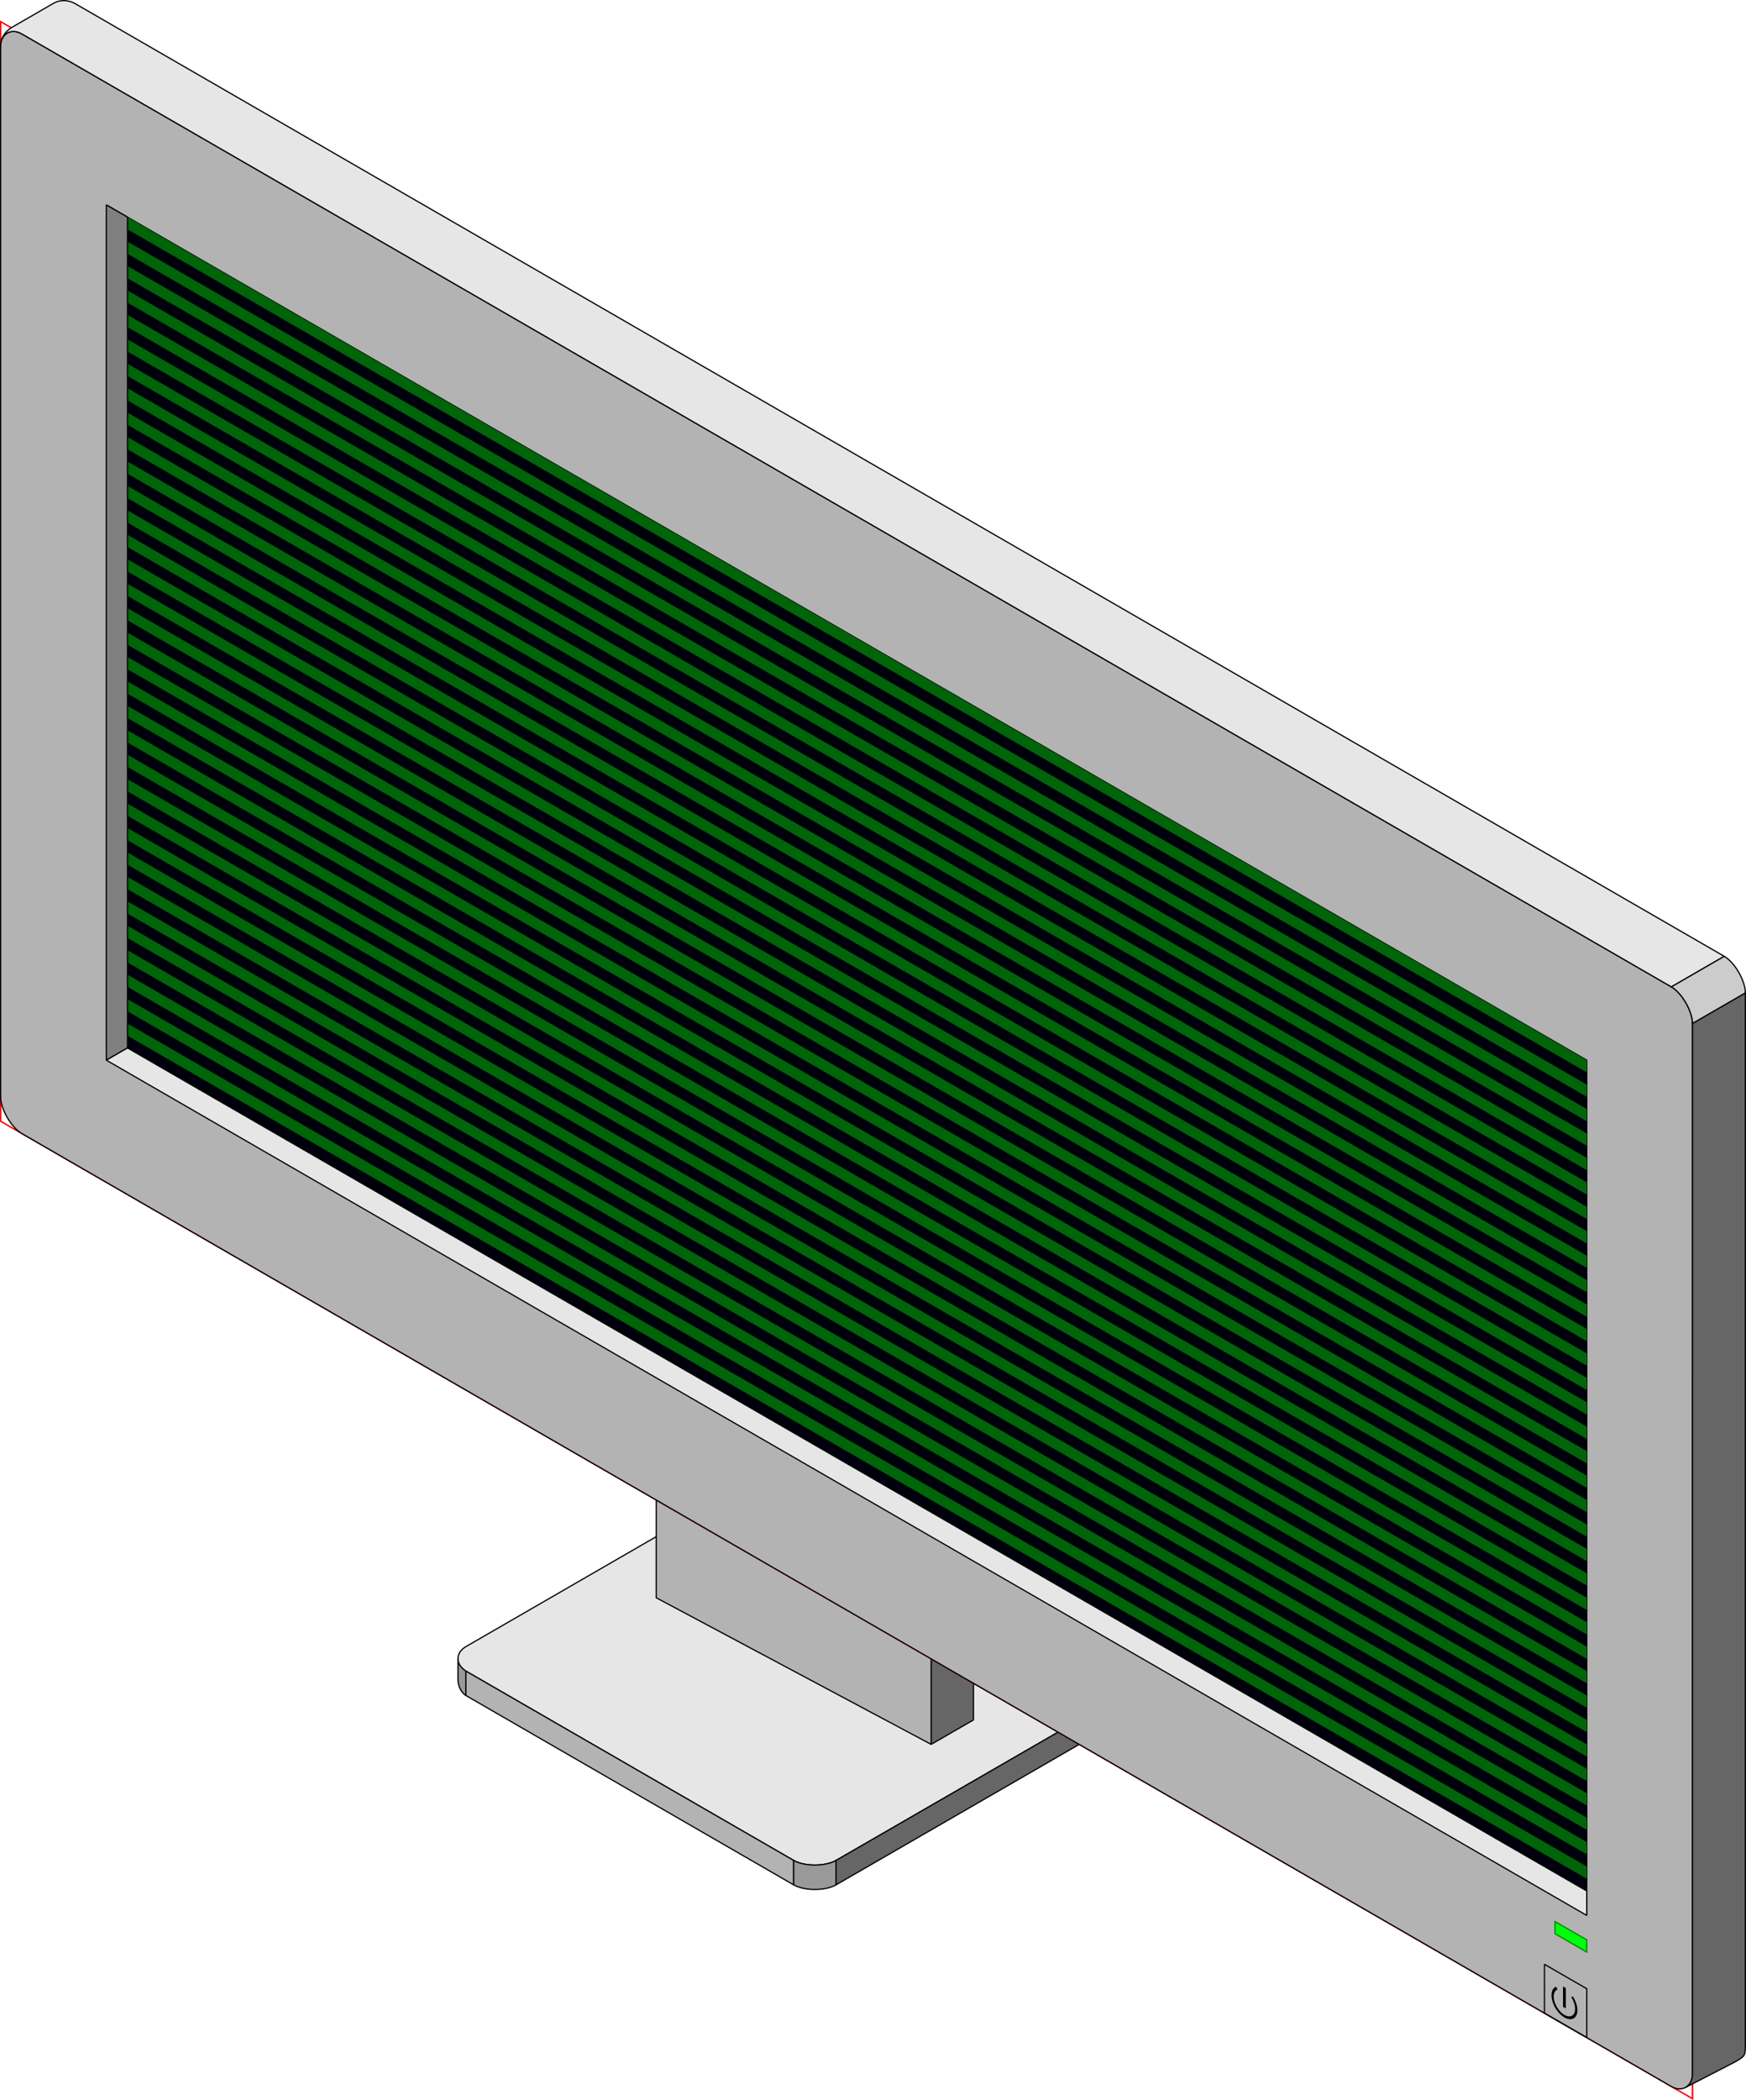 <?xml version="1.0" encoding="UTF-8" standalone="no"?>
<!-- Created with Inkscape (http://www.inkscape.org/) -->

<svg
   xmlns:dc="http://purl.org/dc/elements/1.1/"
   xmlns:cc="http://creativecommons.org/ns#"
   xmlns:rdf="http://www.w3.org/1999/02/22-rdf-syntax-ns#"
   xmlns:svg="http://www.w3.org/2000/svg"
   xmlns="http://www.w3.org/2000/svg"
   xmlns:sodipodi="http://sodipodi.sourceforge.net/DTD/sodipodi-0.dtd"
   xmlns:inkscape="http://www.inkscape.org/namespaces/inkscape"
   width="269.646mm"
   height="324.077mm"
   viewBox="0 0 269.646 324.077"
   version="1.1"
   id="svg8"
   inkscape:version="0.92.1 r15371"
   sodipodi:docname="isometric_comp_screen.svg">
  <defs
     id="defs2">
    <filter
       style="color-interpolation-filters:sRGB"
       id="filter967"
       inkscape:label="filter0"
       x="-0.1" />
  </defs>
  <sodipodi:namedview
     id="base"
     pagecolor="#ffffff"
     bordercolor="#666666"
     borderopacity="1.0"
     inkscape:pageopacity="0.0"
     inkscape:pageshadow="2"
     inkscape:zoom="0.17677669"
     inkscape:cx="-61.773261"
     inkscape:cy="1031.6829"
     inkscape:document-units="mm"
     inkscape:current-layer="layer2"
     showgrid="false"
     showguides="false"
     inkscape:guide-bbox="true"
     inkscape:window-width="1600"
     inkscape:window-height="837"
     inkscape:window-x="-8"
     inkscape:window-y="-8"
     inkscape:window-maximized="1"
     inkscape:lockguides="true"
     fit-margin-top="0"
     fit-margin-left="0"
     fit-margin-right="0"
     fit-margin-bottom="0">
    <inkscape:grid
       type="axonomgrid"
       id="grid3741"
       units="mm"
       empspacing="10"
       spacingy="1"
       gridanglez="30"
       color="#0000ff"
       opacity="0.137"
       empcolor="#ff0000"
       empopacity="0.255"
       originx="0.094"
       originy="26.963" />
  </sodipodi:namedview>
  <g
     inkscape:groupmode="layer"
     id="layer2"
     inkscape:label="Palette"
     style="display:none"
     transform="translate(0.094,0.114)">
    <path
       style="fill:#b3b3b3;fill-rule:evenodd;stroke:none;stroke-width:0.282;stroke-linecap:butt;stroke-linejoin:miter;stroke-miterlimit:4;stroke-dasharray:none;stroke-opacity:1"
       d="m -411.362,284.5 v -50 l 21.651,12.5 v 50 z"
       id="path3344"
       inkscape:connector-curvature="0"
       sodipodi:nodetypes="ccccc" />
    <path
       style="fill:#666666;fill-rule:evenodd;stroke:none;stroke-width:0.282;stroke-linecap:butt;stroke-linejoin:miter;stroke-miterlimit:4;stroke-dasharray:none;stroke-opacity:1"
       d="m -346.41,247 v 50 l 21.651,-12.5 v -50 z"
       id="path3346"
       inkscape:connector-curvature="0"
       sodipodi:nodetypes="ccccc" />
    <path
       style="fill:#e6e6e6;fill-rule:evenodd;stroke:none;stroke-width:0.282;stroke-linecap:butt;stroke-linejoin:miter;stroke-miterlimit:4;stroke-dasharray:none;stroke-opacity:1"
       d="M -324.76,234.5 -346.41,222 c -12.99,7.5 -30.311,17.5 -43.301,25 v 0 h 43.301 z"
       id="path3348"
       inkscape:connector-curvature="0"
       sodipodi:nodetypes="cccccc" />
    <path
       style="fill:#999999;fill-rule:evenodd;stroke:none;stroke-width:0.282;stroke-linecap:butt;stroke-linejoin:miter;stroke-miterlimit:4;stroke-dasharray:none;stroke-opacity:1"
       d="m -389.711,297 h 43.301 v -50 h -43.301 z"
       id="path3350"
       inkscape:connector-curvature="0" />
    <path
       style="fill:#808080;fill-rule:evenodd;stroke:none;stroke-width:0.282;stroke-linecap:butt;stroke-linejoin:miter;stroke-miterlimit:4;stroke-dasharray:none;stroke-opacity:1"
       d="m -389.711,247 21.651,-37.5 21.651,-12.5 V 222 Z"
       id="path3352"
       inkscape:connector-curvature="0"
       sodipodi:nodetypes="ccccc" />
    <path
       style="fill:#cccccc;fill-rule:evenodd;stroke:none;stroke-width:0.282;stroke-linecap:butt;stroke-linejoin:miter;stroke-miterlimit:4;stroke-dasharray:none;stroke-opacity:1"
       d="M -368.061,209.5 -389.711,197 -411.362,234.5 -389.711,247 Z"
       id="path3354"
       inkscape:connector-curvature="0" />
    <path
       style="fill:#e6e6e6;fill-rule:evenodd;stroke:none;stroke-width:0.282;stroke-linecap:butt;stroke-linejoin:miter;stroke-miterlimit:4;stroke-dasharray:none;stroke-opacity:1"
       d="m -389.711,197 21.651,-12.5 21.651,12.5 L -368.061,209.5 Z"
       id="path3356"
       inkscape:connector-curvature="0" />
    <path
       style="fill:#916f6f;fill-rule:evenodd;stroke:none;stroke-width:0.282;stroke-linecap:butt;stroke-linejoin:miter;stroke-miterlimit:4;stroke-dasharray:none;stroke-opacity:1"
       d="M -411.362,159.5 V 109.5 l 21.651,12.5 v 50 z"
       id="path3344-7"
       inkscape:connector-curvature="0"
       sodipodi:nodetypes="ccccc" />
    <path
       style="fill:#483737;fill-rule:evenodd;stroke:none;stroke-width:0.282;stroke-linecap:butt;stroke-linejoin:miter;stroke-miterlimit:4;stroke-dasharray:none;stroke-opacity:1"
       d="m -346.41,122 v 50 l 21.651,-12.5 V 109.5 Z"
       id="path3346-2"
       inkscape:connector-curvature="0"
       sodipodi:nodetypes="ccccc" />
    <path
       style="fill:#c8b7b7;fill-rule:evenodd;stroke:none;stroke-width:0.282;stroke-linecap:butt;stroke-linejoin:miter;stroke-miterlimit:4;stroke-dasharray:none;stroke-opacity:1"
       d="M -324.76,109.5 -346.41,97 c -12.99,7.5 -30.311,17.5 -43.301,25 v 0 h 43.301 z"
       id="path3348-3"
       inkscape:connector-curvature="0"
       sodipodi:nodetypes="cccccc" />
    <path
       style="fill:#6c5353;fill-rule:evenodd;stroke:none;stroke-width:0.282;stroke-linecap:butt;stroke-linejoin:miter;stroke-miterlimit:4;stroke-dasharray:none;stroke-opacity:1"
       d="m -389.711,172 h 43.301 V 122 h -43.301 z"
       id="path3350-1"
       inkscape:connector-curvature="0" />
    <path
       style="fill:#483737;fill-opacity:1;fill-rule:evenodd;stroke:none;stroke-width:0.282;stroke-linecap:butt;stroke-linejoin:miter;stroke-miterlimit:4;stroke-dasharray:none;stroke-opacity:1"
       d="m -389.711,122 21.651,-37.5 21.651,-12.5 V 97 Z"
       id="path3352-0"
       inkscape:connector-curvature="0"
       sodipodi:nodetypes="ccccc" />
    <path
       style="fill:#ac9393;fill-rule:evenodd;stroke:none;stroke-width:0.282;stroke-linecap:butt;stroke-linejoin:miter;stroke-miterlimit:4;stroke-dasharray:none;stroke-opacity:1"
       d="M -368.061,84.5 -389.711,72 -411.362,109.5 -389.711,122 Z"
       id="path3354-4"
       inkscape:connector-curvature="0" />
    <path
       style="fill:#c8b7b7;fill-rule:evenodd;stroke:none;stroke-width:0.282;stroke-linecap:butt;stroke-linejoin:miter;stroke-miterlimit:4;stroke-dasharray:none;stroke-opacity:1"
       d="M -389.711,72 -368.061,59.5 -346.41,72 -368.061,84.5 Z"
       id="path3356-2"
       inkscape:connector-curvature="0" />
    <path
       style="display:inline;fill:#d35f5f;fill-rule:evenodd;stroke:none;stroke-width:0.282;stroke-linecap:butt;stroke-linejoin:miter;stroke-miterlimit:4;stroke-dasharray:none;stroke-opacity:1"
       d="m -281.458,284.5 v -50 l 21.651,12.5 v 50 z"
       id="path3344-0"
       inkscape:connector-curvature="0"
       sodipodi:nodetypes="ccccc" />
    <path
       style="display:inline;fill:#a02c2c;fill-rule:evenodd;stroke:none;stroke-width:0.282;stroke-linecap:butt;stroke-linejoin:miter;stroke-miterlimit:4;stroke-dasharray:none;stroke-opacity:1"
       d="m -216.506,247 v 50 l 21.651,-12.5 v -50 z"
       id="path3346-0"
       inkscape:connector-curvature="0"
       sodipodi:nodetypes="ccccc" />
    <path
       style="display:inline;fill:#e9afaf;fill-opacity:1;fill-rule:evenodd;stroke:none;stroke-width:0.282;stroke-linecap:butt;stroke-linejoin:miter;stroke-miterlimit:4;stroke-dasharray:none;stroke-opacity:1"
       d="M -194.856,234.5 -216.506,222 c -12.99,7.5 -30.311,17.5 -43.301,25 v 0 h 43.301 z"
       id="path3348-5"
       inkscape:connector-curvature="0"
       sodipodi:nodetypes="cccccc" />
    <path
       style="display:inline;fill:#c83737;fill-rule:evenodd;stroke:none;stroke-width:0.282;stroke-linecap:butt;stroke-linejoin:miter;stroke-miterlimit:4;stroke-dasharray:none;stroke-opacity:1"
       d="m -259.808,297 h 43.301 v -50 h -43.301 z"
       id="path3350-7"
       inkscape:connector-curvature="0" />
    <path
       style="display:inline;fill:#a02c2c;fill-opacity:1;fill-rule:evenodd;stroke:none;stroke-width:0.282;stroke-linecap:butt;stroke-linejoin:miter;stroke-miterlimit:4;stroke-dasharray:none;stroke-opacity:1"
       d="m -259.808,247 21.651,-37.5 21.651,-12.5 V 222 Z"
       id="path3352-3"
       inkscape:connector-curvature="0"
       sodipodi:nodetypes="ccccc" />
    <path
       style="display:inline;fill:#de8787;fill-rule:evenodd;stroke:none;stroke-width:0.282;stroke-linecap:butt;stroke-linejoin:miter;stroke-miterlimit:4;stroke-dasharray:none;stroke-opacity:1"
       d="M -238.157,209.5 -259.808,197 -281.458,234.5 -259.808,247 Z"
       id="path3354-9"
       inkscape:connector-curvature="0" />
    <path
       style="display:inline;fill:#e9afaf;fill-rule:evenodd;stroke:none;stroke-width:0.282;stroke-linecap:butt;stroke-linejoin:miter;stroke-miterlimit:4;stroke-dasharray:none;stroke-opacity:1"
       d="m -259.808,197 21.651,-12.5 21.651,12.5 -21.651,12.5 z"
       id="path3356-4"
       inkscape:connector-curvature="0" />
    <path
       style="fill:#44aa00;fill-rule:evenodd;stroke:none;stroke-width:0.282;stroke-linecap:butt;stroke-linejoin:miter;stroke-miterlimit:4;stroke-dasharray:none;stroke-opacity:1"
       d="m -281.458,159.5 v -50 l 21.651,12.5 v 50 z"
       id="path3344-8"
       inkscape:connector-curvature="0"
       sodipodi:nodetypes="ccccc" />
    <path
       style="fill:#225500;fill-rule:evenodd;stroke:none;stroke-width:0.282;stroke-linecap:butt;stroke-linejoin:miter;stroke-miterlimit:4;stroke-dasharray:none;stroke-opacity:1"
       d="m -216.506,122 v 50 l 21.651,-12.5 v -50 z"
       id="path3346-9"
       inkscape:connector-curvature="0"
       sodipodi:nodetypes="ccccc" />
    <path
       style="fill:#66ff00;fill-opacity:1;fill-rule:evenodd;stroke:none;stroke-width:0.282;stroke-linecap:butt;stroke-linejoin:miter;stroke-miterlimit:4;stroke-dasharray:none;stroke-opacity:1"
       d="M -194.856,109.5 -216.506,97 c -12.99,7.5 -30.311,17.5 -43.301,25 v 0 h 43.301 z"
       id="path3348-1"
       inkscape:connector-curvature="0"
       sodipodi:nodetypes="cccccc" />
    <path
       style="fill:#338000;fill-rule:evenodd;stroke:none;stroke-width:0.282;stroke-linecap:butt;stroke-linejoin:miter;stroke-miterlimit:4;stroke-dasharray:none;stroke-opacity:1"
       d="m -259.808,172 h 43.301 v -50 h -43.301 z"
       id="path3350-2"
       inkscape:connector-curvature="0" />
    <path
       style="fill:#225500;fill-opacity:1;fill-rule:evenodd;stroke:none;stroke-width:0.282;stroke-linecap:butt;stroke-linejoin:miter;stroke-miterlimit:4;stroke-dasharray:none;stroke-opacity:1"
       d="m -259.808,122 21.651,-37.5 21.651,-12.5 V 97 Z"
       id="path3352-04"
       inkscape:connector-curvature="0"
       sodipodi:nodetypes="ccccc" />
    <path
       style="fill:#55d400;fill-rule:evenodd;stroke:none;stroke-width:0.282;stroke-linecap:butt;stroke-linejoin:miter;stroke-miterlimit:4;stroke-dasharray:none;stroke-opacity:1"
       d="M -238.157,84.5 -259.808,72 -281.458,109.5 -259.808,122 Z"
       id="path3354-2"
       inkscape:connector-curvature="0" />
    <path
       style="fill:#66ff00;fill-rule:evenodd;stroke:none;stroke-width:0.282;stroke-linecap:butt;stroke-linejoin:miter;stroke-miterlimit:4;stroke-dasharray:none;stroke-opacity:1"
       d="M -259.808,72 -238.157,59.5 -216.506,72 -238.157,84.5 Z"
       id="path3356-0"
       inkscape:connector-curvature="0" />
    <path
       style="display:inline;fill:#d4aa00;fill-rule:evenodd;stroke:none;stroke-width:0.282;stroke-linecap:butt;stroke-linejoin:miter;stroke-miterlimit:4;stroke-dasharray:none;stroke-opacity:1"
       d="m -151.554,284.5 v -50 l 21.651,12.5 v 50 z"
       id="path3344-2"
       inkscape:connector-curvature="0"
       sodipodi:nodetypes="ccccc" />
    <path
       style="display:inline;fill:#806600;fill-rule:evenodd;stroke:none;stroke-width:0.282;stroke-linecap:butt;stroke-linejoin:miter;stroke-miterlimit:4;stroke-dasharray:none;stroke-opacity:1"
       d="m -86.603,247 v 50 l 21.651,-12.5 v -50 z"
       id="path3346-24"
       inkscape:connector-curvature="0"
       sodipodi:nodetypes="ccccc" />
    <path
       style="display:inline;fill:#ffd42a;fill-opacity:1;fill-rule:evenodd;stroke:none;stroke-width:0.282;stroke-linecap:butt;stroke-linejoin:miter;stroke-miterlimit:4;stroke-dasharray:none;stroke-opacity:1"
       d="M -64.952,234.5 -86.603,222 c -12.99,7.5 -30.311,17.5 -43.301,25 v 0 h 43.301 z"
       id="path3348-7"
       inkscape:connector-curvature="0"
       sodipodi:nodetypes="cccccc" />
    <path
       style="display:inline;fill:#aa8800;fill-rule:evenodd;stroke:none;stroke-width:0.282;stroke-linecap:butt;stroke-linejoin:miter;stroke-miterlimit:4;stroke-dasharray:none;stroke-opacity:1"
       d="m -129.904,297 h 43.301 v -50 h -43.301 z"
       id="path3350-10"
       inkscape:connector-curvature="0" />
    <path
       style="display:inline;fill:#806600;fill-opacity:1;fill-rule:evenodd;stroke:none;stroke-width:0.282;stroke-linecap:butt;stroke-linejoin:miter;stroke-miterlimit:4;stroke-dasharray:none;stroke-opacity:1"
       d="m -129.904,247 21.651,-37.5 21.651,-12.5 V 222 Z"
       id="path3352-8"
       inkscape:connector-curvature="0"
       sodipodi:nodetypes="ccccc" />
    <path
       style="display:inline;fill:#ffcc00;fill-rule:evenodd;stroke:none;stroke-width:0.282;stroke-linecap:butt;stroke-linejoin:miter;stroke-miterlimit:4;stroke-dasharray:none;stroke-opacity:1"
       d="M -108.253,209.5 -129.904,197 -151.554,234.5 -129.904,247 Z"
       id="path3354-41"
       inkscape:connector-curvature="0" />
    <path
       style="display:inline;fill:#ffd42a;fill-rule:evenodd;stroke:none;stroke-width:0.282;stroke-linecap:butt;stroke-linejoin:miter;stroke-miterlimit:4;stroke-dasharray:none;stroke-opacity:1"
       d="m -129.904,197 21.651,-12.5 21.651,12.5 L -108.253,209.5 Z"
       id="path3356-3"
       inkscape:connector-curvature="0" />
    <path
       style="fill:#0055d4;fill-rule:evenodd;stroke:none;stroke-width:0.282;stroke-linecap:butt;stroke-linejoin:miter;stroke-miterlimit:4;stroke-dasharray:none;stroke-opacity:1"
       d="M -151.554,159.5 V 109.5 L -129.904,122 v 50 z"
       id="path3344-6"
       inkscape:connector-curvature="0"
       sodipodi:nodetypes="ccccc" />
    <path
       style="fill:#003380;fill-rule:evenodd;stroke:none;stroke-width:0.282;stroke-linecap:butt;stroke-linejoin:miter;stroke-miterlimit:4;stroke-dasharray:none;stroke-opacity:1"
       d="m -86.603,122 v 50 l 21.651,-12.5 v -50 z"
       id="path3346-8"
       inkscape:connector-curvature="0"
       sodipodi:nodetypes="ccccc" />
    <path
       style="fill:#5599ff;fill-opacity:1;fill-rule:evenodd;stroke:none;stroke-width:0.282;stroke-linecap:butt;stroke-linejoin:miter;stroke-miterlimit:4;stroke-dasharray:none;stroke-opacity:1"
       d="m -64.952,109.5 -21.651,-12.5 c -12.99,7.5 -30.311,17.5 -43.301,25 v 0 h 43.301 z"
       id="path3348-0"
       inkscape:connector-curvature="0"
       sodipodi:nodetypes="cccccc" />
    <path
       style="fill:#0044aa;fill-rule:evenodd;stroke:none;stroke-width:0.282;stroke-linecap:butt;stroke-linejoin:miter;stroke-miterlimit:4;stroke-dasharray:none;stroke-opacity:1"
       d="m -129.904,172 h 43.301 v -50 h -43.301 z"
       id="path3350-22"
       inkscape:connector-curvature="0" />
    <path
       style="fill:#003380;fill-opacity:1;fill-rule:evenodd;stroke:none;stroke-width:0.282;stroke-linecap:butt;stroke-linejoin:miter;stroke-miterlimit:4;stroke-dasharray:none;stroke-opacity:1"
       d="M -129.904,122 -108.253,84.5 -86.603,72 V 97 Z"
       id="path3352-05"
       inkscape:connector-curvature="0"
       sodipodi:nodetypes="ccccc" />
    <path
       style="fill:#2a7fff;fill-rule:evenodd;stroke:none;stroke-width:0.282;stroke-linecap:butt;stroke-linejoin:miter;stroke-miterlimit:4;stroke-dasharray:none;stroke-opacity:1"
       d="M -108.253,84.5 -129.904,72 -151.554,109.5 -129.904,122 Z"
       id="path3354-5"
       inkscape:connector-curvature="0" />
    <path
       style="fill:#5599ff;fill-rule:evenodd;stroke:none;stroke-width:0.282;stroke-linecap:butt;stroke-linejoin:miter;stroke-miterlimit:4;stroke-dasharray:none;stroke-opacity:1"
       d="M -129.904,72 -108.253,59.5 -86.603,72 -108.253,84.5 Z"
       id="path3356-5"
       inkscape:connector-curvature="0" />
    <path
       style="display:inline;fill:none;stroke:#ff0000;stroke-width:0.189;stroke-linecap:butt;stroke-linejoin:miter;stroke-miterlimit:4;stroke-dasharray:none;stroke-opacity:1"
       d="M 2.23e-4,3.228 16.331,-6.2 277.623,144.657 v 169.714 l -16.331,9.429 v -169.714 z"
       id="path114"
       inkscape:connector-curvature="0" />
  </g>
  <g
     inkscape:groupmode="layer"
     id="layer10"
     inkscape:label="Foot - vertical"
     style="display:inline"
     transform="translate(0.094,0.114)">
    <path
       style="fill:#e6e6e6;fill-opacity:1;stroke:#000000;stroke-width:0.189;stroke-linecap:butt;stroke-linejoin:miter;stroke-miterlimit:4;stroke-dasharray:none;stroke-opacity:1"
       d="m 109.416,232.342 -37.561,21.686 c -0.817,0.471 -1.225,1.179 -1.225,1.886 -10e-7,0.707 0.409,1.414 1.225,1.886 l 50.625,29.229 c 1.633,0.943 4.899,0.943 6.532,0 l 37.561,-21.686 z"
       id="path972"
       inkscape:connector-curvature="0"
       sodipodi:nodetypes="ccsccccc" />
    <path
       style="fill:#666666;fill-opacity:1;stroke:#000000;stroke-width:0.189;stroke-linecap:butt;stroke-linejoin:bevel;stroke-miterlimit:4;stroke-dasharray:none;stroke-opacity:1"
       d="m 129.013,290.799 37.561,-21.686 v -3.771 l -37.561,21.686 z"
       id="path972-9"
       inkscape:connector-curvature="0"
       sodipodi:nodetypes="ccccc" />
    <path
       style="fill:#666666;fill-opacity:1;stroke:#000000;stroke-width:0.189;stroke-linecap:butt;stroke-linejoin:bevel;stroke-miterlimit:4;stroke-dasharray:none;stroke-opacity:1"
       d="m 143.711,269.114 v -13.2 l 6.532,3.771 v 5.657 z"
       id="path970"
       inkscape:connector-curvature="0"
       sodipodi:nodetypes="ccccc" />
    <path
       style="fill:#b3b3b3;fill-opacity:1;stroke:#000000;stroke-width:0.189;stroke-linecap:butt;stroke-linejoin:bevel;stroke-miterlimit:4;stroke-dasharray:none;stroke-opacity:1"
       d="M 122.481,290.799 71.856,261.571 v -3.771 l 50.625,29.229 z"
       id="path1029"
       inkscape:connector-curvature="0"
       sodipodi:nodetypes="ccccc" />
    <path
       style="fill:#999999;fill-opacity:1;stroke:#000000;stroke-width:0.189;stroke-linecap:butt;stroke-linejoin:miter;stroke-miterlimit:4;stroke-dasharray:none;stroke-opacity:1"
       d="m 122.481,287.028 c 1.633,0.943 4.899,0.943 6.532,0 v 3.771 c -1.633,0.943 -4.899,0.943 -6.532,0 z"
       id="path1031"
       inkscape:connector-curvature="0"
       sodipodi:nodetypes="ccccc" />
    <path
       style="fill:#999999;fill-opacity:1;stroke:#000000;stroke-width:0.189;stroke-linecap:butt;stroke-linejoin:bevel;stroke-miterlimit:4;stroke-dasharray:none;stroke-opacity:1"
       d="m 71.856,257.799 c 0,0 -1.225,-0.707 -1.225,-1.886 v 3.064 c 0,1.886 1.225,2.593 1.225,2.593 z"
       id="path1048"
       inkscape:connector-curvature="0"
       sodipodi:nodetypes="ccccc" />
    <path
       style="display:inline;fill:#b3b3b3;fill-opacity:1;stroke:#000000;stroke-width:0.189;stroke-linecap:butt;stroke-linejoin:bevel;stroke-miterlimit:4;stroke-dasharray:none;stroke-opacity:1"
       d="m 101.251,246.485 v -22.629 l 42.46,22.629 v 22.629 z"
       id="path970-3-9"
       inkscape:connector-curvature="0"
       sodipodi:nodetypes="ccccc" />
  </g>
  <g
     inkscape:groupmode="layer"
     id="layer3"
     inkscape:label="Computer screen"
     style="display:inline"
     transform="translate(0.094,0.114)">
    <path
       style="fill:none;stroke:#ff0000;stroke-width:0.189;stroke-linecap:butt;stroke-linejoin:miter;stroke-miterlimit:4;stroke-dasharray:none;stroke-opacity:1"
       d="M 2.23e-4,3.228 V 172.942 L 261.292,323.799 v -169.714 z"
       id="path112"
       inkscape:connector-curvature="0"
       sodipodi:nodetypes="ccccc" />
    <g
       inkscape:groupmode="layer"
       id="layer4"
       inkscape:label="screen - front"
       style="display:inline">
      <path
         style="fill:none;stroke:#ff0000;stroke-width:0.189;stroke-linecap:butt;stroke-linejoin:miter;stroke-miterlimit:4;stroke-dasharray:none;stroke-opacity:1"
         d="M 2.17e-4,3.228 V 172.942 L 261.292,323.799 v -169.714 z"
         id="path112-6"
         inkscape:connector-curvature="0"
         sodipodi:nodetypes="ccccc" />
      <path
         style="fill:none;stroke:#000000;stroke-width:0.189;stroke-linecap:butt;stroke-linejoin:miter;stroke-miterlimit:4;stroke-dasharray:none;stroke-opacity:1"
         d="M 16.331,31.514 244.962,163.514 V 295.514 L 16.331,163.514 Z"
         id="path133"
         inkscape:connector-curvature="0" />
      <path
         style="display:inline;fill:#b3b3b3;fill-opacity:1;stroke:#000000;stroke-width:0.189;stroke-linecap:butt;stroke-linejoin:miter;stroke-miterlimit:4;stroke-dasharray:none;stroke-opacity:1"
         d="m 2.23e-4,7 c 0,-1.886 1.633,-2.829 3.266,-1.886 L 258.026,152.2 c 0.817,0.471 1.633,1.413 2.245,2.474 0.612,1.061 1.021,2.24 1.021,3.183 v 162.171 c 0,0.943 -0.409,1.649 -1.021,2.003 -0.612,0.354 -1.428,0.355 -2.245,-0.117 L 3.266,174.828 C 1.633,173.885 2.23e-4,171.057 2.23e-4,169.171 Z"
         id="path133-8"
         inkscape:connector-curvature="0"
         sodipodi:nodetypes="cccsccscccc" />
      <path
         style="fill:none;stroke:#000000;stroke-width:0.189;stroke-linecap:butt;stroke-linejoin:bevel;stroke-miterlimit:4;stroke-dasharray:none;stroke-opacity:1"
         d="M 16.331,31.514 244.962,163.514 v 132"
         id="path82"
         inkscape:connector-curvature="0" />
    </g>
    <g
       inkscape:groupmode="layer"
       id="layer8"
       inkscape:label="screen - display"
       style="display:inline">
      <path
         style="fill:#00000d;fill-opacity:1;stroke:none;stroke-width:0.499px;stroke-linecap:butt;stroke-linejoin:miter;stroke-opacity:1"
         d="M 244.962,163.514 19.597,33.4 V 161.628 L 244.962,291.742 Z"
         id="path893"
         inkscape:connector-curvature="0"
         sodipodi:nodetypes="ccccc" />
    </g>
    <g
       inkscape:groupmode="layer"
       id="layer11"
       inkscape:label="screen - scanlines"
       style="display:inline">
      <path
         style="fill:#00ff00;fill-opacity:0.392;stroke:none;stroke-width:0.499px;stroke-linecap:butt;stroke-linejoin:miter;stroke-opacity:1"
         d="m 19.597,37.171 v 1.886 L 244.962,169.171 v -1.886 z"
         id="path1068"
         inkscape:connector-curvature="0" />
      <path
         style="display:inline;fill:#00ff00;fill-opacity:0.392;stroke:none;stroke-width:0.499px;stroke-linecap:butt;stroke-linejoin:miter;stroke-opacity:1"
         d="m 19.597,33.4 v 1.886 L 244.962,165.4 v -1.886 z"
         id="path1068-0"
         inkscape:connector-curvature="0" />
      <path
         style="display:inline;fill:#00ff00;fill-opacity:0.392;stroke:none;stroke-width:0.499px;stroke-linecap:butt;stroke-linejoin:miter;stroke-opacity:1"
         d="m 19.597,44.714 v 1.886 L 244.962,176.714 v -1.886 z"
         id="path1068-4"
         inkscape:connector-curvature="0" />
      <path
         style="display:inline;fill:#00ff00;fill-opacity:0.392;stroke:none;stroke-width:0.499px;stroke-linecap:butt;stroke-linejoin:miter;stroke-opacity:1"
         d="m 19.597,40.942 v 1.886 L 244.962,172.942 v -1.886 z"
         id="path1068-0-1"
         inkscape:connector-curvature="0" />
      <path
         style="display:inline;fill:#00ff00;fill-opacity:0.392;stroke:none;stroke-width:0.499px;stroke-linecap:butt;stroke-linejoin:miter;stroke-opacity:1"
         d="m 19.597,52.257 v 1.886 L 244.962,184.257 v -1.886 z"
         id="path1068-08"
         inkscape:connector-curvature="0" />
      <path
         style="display:inline;fill:#00ff00;fill-opacity:0.392;stroke:none;stroke-width:0.499px;stroke-linecap:butt;stroke-linejoin:miter;stroke-opacity:1"
         d="m 19.597,48.485 v 1.886 L 244.962,180.485 v -1.886 z"
         id="path1068-0-7"
         inkscape:connector-curvature="0" />
      <path
         style="display:inline;fill:#00ff00;fill-opacity:0.392;stroke:none;stroke-width:0.499px;stroke-linecap:butt;stroke-linejoin:miter;stroke-opacity:1"
         d="m 19.597,59.8 v 1.886 L 244.962,191.8 v -1.886 z"
         id="path1068-4-0"
         inkscape:connector-curvature="0" />
      <path
         style="display:inline;fill:#00ff00;fill-opacity:0.392;stroke:none;stroke-width:0.499px;stroke-linecap:butt;stroke-linejoin:miter;stroke-opacity:1"
         d="m 19.597,56.028 v 1.886 L 244.962,188.028 v -1.886 z"
         id="path1068-0-1-0"
         inkscape:connector-curvature="0" />
      <path
         style="display:inline;fill:#00ff00;fill-opacity:0.392;stroke:none;stroke-width:0.499px;stroke-linecap:butt;stroke-linejoin:miter;stroke-opacity:1"
         d="M 19.597,67.342 V 69.228 L 244.962,199.342 v -1.886 z"
         id="path1068-01"
         inkscape:connector-curvature="0" />
      <path
         style="display:inline;fill:#00ff00;fill-opacity:0.392;stroke:none;stroke-width:0.499px;stroke-linecap:butt;stroke-linejoin:miter;stroke-opacity:1"
         d="m 19.597,63.571 v 1.886 L 244.962,195.571 v -1.886 z"
         id="path1068-0-2"
         inkscape:connector-curvature="0" />
      <path
         style="display:inline;fill:#00ff00;fill-opacity:0.392;stroke:none;stroke-width:0.499px;stroke-linecap:butt;stroke-linejoin:miter;stroke-opacity:1"
         d="m 19.597,74.885 v 1.886 L 244.962,206.885 v -1.886 z"
         id="path1068-4-5"
         inkscape:connector-curvature="0" />
      <path
         style="display:inline;fill:#00ff00;fill-opacity:0.392;stroke:none;stroke-width:0.499px;stroke-linecap:butt;stroke-linejoin:miter;stroke-opacity:1"
         d="m 19.597,71.114 v 1.886 L 244.962,203.114 v -1.886 z"
         id="path1068-0-1-2"
         inkscape:connector-curvature="0" />
      <path
         style="display:inline;fill:#00ff00;fill-opacity:0.392;stroke:none;stroke-width:0.499px;stroke-linecap:butt;stroke-linejoin:miter;stroke-opacity:1"
         d="m 19.597,82.428 v 1.886 L 244.962,214.428 v -1.886 z"
         id="path1068-08-4"
         inkscape:connector-curvature="0" />
      <path
         style="display:inline;fill:#00ff00;fill-opacity:0.392;stroke:none;stroke-width:0.499px;stroke-linecap:butt;stroke-linejoin:miter;stroke-opacity:1"
         d="m 19.597,78.657 v 1.886 L 244.962,210.657 v -1.886 z"
         id="path1068-0-7-0"
         inkscape:connector-curvature="0" />
      <path
         style="display:inline;fill:#00ff00;fill-opacity:0.392;stroke:none;stroke-width:0.499px;stroke-linecap:butt;stroke-linejoin:miter;stroke-opacity:1"
         d="m 19.597,89.971 v 1.886 L 244.962,221.971 v -1.886 z"
         id="path1068-4-0-9"
         inkscape:connector-curvature="0" />
      <path
         style="display:inline;fill:#00ff00;fill-opacity:0.392;stroke:none;stroke-width:0.499px;stroke-linecap:butt;stroke-linejoin:miter;stroke-opacity:1"
         d="m 19.597,86.2 v 1.886 L 244.962,218.2 v -1.886 z"
         id="path1068-0-1-0-9"
         inkscape:connector-curvature="0" />
      <path
         style="display:inline;fill:#00ff00;fill-opacity:0.392;stroke:none;stroke-width:0.499px;stroke-linecap:butt;stroke-linejoin:miter;stroke-opacity:1"
         d="m 19.597,97.514 v 1.886 L 244.962,229.514 v -1.886 z"
         id="path1068-9"
         inkscape:connector-curvature="0" />
      <path
         style="display:inline;fill:#00ff00;fill-opacity:0.392;stroke:none;stroke-width:0.499px;stroke-linecap:butt;stroke-linejoin:miter;stroke-opacity:1"
         d="m 19.597,93.742 v 1.886 L 244.962,225.742 v -1.886 z"
         id="path1068-0-8"
         inkscape:connector-curvature="0" />
      <path
         style="display:inline;fill:#00ff00;fill-opacity:0.392;stroke:none;stroke-width:0.499px;stroke-linecap:butt;stroke-linejoin:miter;stroke-opacity:1"
         d="m 19.597,105.057 v 1.886 L 244.962,237.057 v -1.886 z"
         id="path1068-4-2"
         inkscape:connector-curvature="0" />
      <path
         style="display:inline;fill:#00ff00;fill-opacity:0.392;stroke:none;stroke-width:0.499px;stroke-linecap:butt;stroke-linejoin:miter;stroke-opacity:1"
         d="m 19.597,101.285 v 1.886 l 225.364,130.114 v -1.886 z"
         id="path1068-0-1-27"
         inkscape:connector-curvature="0" />
      <path
         style="display:inline;fill:#00ff00;fill-opacity:0.392;stroke:none;stroke-width:0.499px;stroke-linecap:butt;stroke-linejoin:miter;stroke-opacity:1"
         d="m 19.597,112.6 v 1.886 L 244.962,244.6 v -1.886 z"
         id="path1068-08-6"
         inkscape:connector-curvature="0" />
      <path
         style="display:inline;fill:#00ff00;fill-opacity:0.392;stroke:none;stroke-width:0.499px;stroke-linecap:butt;stroke-linejoin:miter;stroke-opacity:1"
         d="m 19.597,108.828 v 1.886 L 244.962,240.828 v -1.886 z"
         id="path1068-0-7-2"
         inkscape:connector-curvature="0" />
      <path
         style="display:inline;fill:#00ff00;fill-opacity:0.392;stroke:none;stroke-width:0.499px;stroke-linecap:butt;stroke-linejoin:miter;stroke-opacity:1"
         d="m 19.597,120.142 v 1.886 L 244.962,252.142 v -1.886 z"
         id="path1068-4-0-4"
         inkscape:connector-curvature="0" />
      <path
         style="display:inline;fill:#00ff00;fill-opacity:0.392;stroke:none;stroke-width:0.499px;stroke-linecap:butt;stroke-linejoin:miter;stroke-opacity:1"
         d="m 19.597,116.371 v 1.886 L 244.962,248.371 v -1.886 z"
         id="path1068-0-1-0-1"
         inkscape:connector-curvature="0" />
      <path
         style="display:inline;fill:#00ff00;fill-opacity:0.392;stroke:none;stroke-width:0.499px;stroke-linecap:butt;stroke-linejoin:miter;stroke-opacity:1"
         d="m 19.597,127.685 v 1.886 L 244.962,259.685 v -1.886 z"
         id="path1068-01-8"
         inkscape:connector-curvature="0" />
      <path
         style="display:inline;fill:#00ff00;fill-opacity:0.392;stroke:none;stroke-width:0.499px;stroke-linecap:butt;stroke-linejoin:miter;stroke-opacity:1"
         d="m 19.597,123.914 v 1.886 L 244.962,255.914 v -1.886 z"
         id="path1068-0-2-0"
         inkscape:connector-curvature="0" />
      <path
         style="display:inline;fill:#00ff00;fill-opacity:0.392;stroke:none;stroke-width:0.499px;stroke-linecap:butt;stroke-linejoin:miter;stroke-opacity:1"
         d="m 19.597,135.228 v 1.886 L 244.962,267.228 v -1.886 z"
         id="path1068-4-5-9"
         inkscape:connector-curvature="0" />
      <path
         style="display:inline;fill:#00ff00;fill-opacity:0.392;stroke:none;stroke-width:0.499px;stroke-linecap:butt;stroke-linejoin:miter;stroke-opacity:1"
         d="m 19.597,131.457 v 1.886 L 244.962,263.457 v -1.886 z"
         id="path1068-0-1-2-6"
         inkscape:connector-curvature="0" />
      <path
         style="display:inline;fill:#00ff00;fill-opacity:0.392;stroke:none;stroke-width:0.499px;stroke-linecap:butt;stroke-linejoin:miter;stroke-opacity:1"
         d="m 19.597,142.771 v 1.886 L 244.962,274.771 v -1.886 z"
         id="path1068-08-4-6"
         inkscape:connector-curvature="0" />
      <path
         style="display:inline;fill:#00ff00;fill-opacity:0.392;stroke:none;stroke-width:0.499px;stroke-linecap:butt;stroke-linejoin:miter;stroke-opacity:1"
         d="m 19.597,139 v 1.886 L 244.962,270.999 v -1.886 z"
         id="path1068-0-7-0-6"
         inkscape:connector-curvature="0" />
      <path
         style="display:inline;fill:#00ff00;fill-opacity:0.392;stroke:none;stroke-width:0.499px;stroke-linecap:butt;stroke-linejoin:miter;stroke-opacity:1"
         d="m 19.597,150.314 v 1.886 L 244.962,282.314 v -1.886 z"
         id="path1068-4-0-9-7"
         inkscape:connector-curvature="0" />
      <path
         style="display:inline;fill:#00ff00;fill-opacity:0.392;stroke:none;stroke-width:0.499px;stroke-linecap:butt;stroke-linejoin:miter;stroke-opacity:1"
         d="m 19.597,146.542 v 1.886 L 244.962,278.542 v -1.886 z"
         id="path1068-0-1-0-9-0"
         inkscape:connector-curvature="0" />
      <path
         style="display:inline;fill:#00ff00;fill-opacity:0.392;stroke:none;stroke-width:0.499px;stroke-linecap:butt;stroke-linejoin:miter;stroke-opacity:1"
         d="m 19.597,157.857 v 1.886 L 244.962,289.857 v -1.886 z"
         id="path1068-4-0-9-7-3"
         inkscape:connector-curvature="0" />
      <path
         style="display:inline;fill:#00ff00;fill-opacity:0.392;stroke:none;stroke-width:0.499px;stroke-linecap:butt;stroke-linejoin:miter;stroke-opacity:1"
         d="m 19.597,154.085 v 1.886 L 244.962,286.085 v -1.886 z"
         id="path1068-0-1-0-9-0-6"
         inkscape:connector-curvature="0" />
    </g>
    <g
       inkscape:groupmode="layer"
       id="layer5"
       inkscape:label="screen - bevel"
       style="display:inline">
      <path
         style="display:inline;fill:#808080;fill-opacity:1;stroke:#000000;stroke-width:0.189;stroke-linecap:butt;stroke-linejoin:bevel;stroke-miterlimit:4;stroke-dasharray:none;stroke-opacity:1"
         d="m 16.331,31.514 3.266,1.886 V 161.628 l -3.266,1.886 z"
         id="path150"
         inkscape:connector-curvature="0"
         sodipodi:nodetypes="ccccc" />
      <path
         style="display:inline;fill:#e6e6e6;fill-opacity:1;stroke:#000000;stroke-width:0.189;stroke-linecap:butt;stroke-linejoin:bevel;stroke-miterlimit:4;stroke-dasharray:none;stroke-opacity:1"
         d="m 16.331,163.514 3.266,-1.886 225.364,130.114 v 3.771 z"
         id="path154"
         inkscape:connector-curvature="0"
         sodipodi:nodetypes="ccccc" />
    </g>
    <g
       inkscape:groupmode="layer"
       id="layer1"
       inkscape:label="screen - top"
       style="display:inline">
      <path
         style="display:inline;fill:#e6e6e6;fill-opacity:1;stroke:#000000;stroke-width:0.189;stroke-linecap:butt;stroke-linejoin:miter;stroke-miterlimit:4;stroke-dasharray:none;stroke-opacity:1"
         d="M 9.917,-0.015 C 9.391,-0.043 8.778,0.046 8.166,0.4 L 1.633,4.171 C 1.633,4.171 0,5.114 0,7 2.23e-4,5.114 1.633,4.171 3.266,5.113 h 9.98e-4 l 254.758,147.086 8.166,-4.714 L 11.431,0.4 c 0,0 -0.637,-0.369 -1.514,-0.415 z"
         id="path163"
         inkscape:connector-curvature="0"
         sodipodi:nodetypes="cccccccccc" />
    </g>
    <g
       inkscape:groupmode="layer"
       id="layer7"
       inkscape:label="screen - top right"
       style="display:inline">
      <path
         style="display:inline;fill:#cccccc;fill-opacity:1;stroke:#000000;stroke-width:0.189;stroke-linecap:butt;stroke-linejoin:miter;stroke-miterlimit:4;stroke-dasharray:none;stroke-opacity:1"
         d="m 258.026,152.2 c 1.633,0.943 3.266,3.771 3.266,5.657 l 8.165,-4.714 c 0,-1.886 -1.633,-4.714 -3.266,-5.657 z"
         id="path165"
         inkscape:connector-curvature="0"
         sodipodi:nodetypes="ccccc" />
    </g>
    <g
       inkscape:groupmode="layer"
       id="layer6"
       inkscape:label="screen - right side"
       style="display:inline">
      <path
         style="display:inline;fill:#666666;fill-opacity:1;stroke:#000000;stroke-width:0.189;stroke-linecap:butt;stroke-linejoin:miter;stroke-miterlimit:4;stroke-dasharray:none;stroke-opacity:1"
         d="m 261.292,157.857 c 3.063,-1.767 5.103,-2.946 8.165,-4.714 v 109.371 52.8 c 0,1.886 0,1.886 -1.633,2.829 l -7.554,3.888 c 1.021,-0.59 1.021,-2.003 1.021,-2.003 z"
         id="path161"
         inkscape:connector-curvature="0"
         sodipodi:nodetypes="cccccccc" />
    </g>
    <g
       inkscape:groupmode="layer"
       id="layer9"
       inkscape:label="screen - light"
       style="display:inline">
      <path
         style="fill:#00ff0d;fill-opacity:1;stroke:#008700;stroke-width:0.189;stroke-linecap:butt;stroke-linejoin:miter;stroke-miterlimit:4;stroke-dasharray:none;stroke-opacity:1"
         d="m 244.962,299.285 -4.899,-2.829 v 1.886 l 4.899,2.829 z"
         id="path911"
         inkscape:connector-curvature="0" />
    </g>
    <g
       inkscape:groupmode="layer"
       id="layer12"
       inkscape:label="sceen - buttons">
      <path
         style="display:inline;fill:none;stroke:#000000;stroke-width:0.189;stroke-linecap:butt;stroke-linejoin:bevel;stroke-miterlimit:4;stroke-dasharray:none;stroke-opacity:1"
         d="m 244.962,314.371 v -7.543 l -6.532,-3.771 v 7.543 z"
         id="path1290-2-1"
         inkscape:connector-curvature="0" />
      <g
         id="g1330"
         transform="matrix(1.151,0.664,0,1.307,38.072,-18.012)">
        <path
           inkscape:connector-curvature="0"
           id="path1324"
           d="m 176.561,158.57 h 0.378 v 2.405 h -0.378 z"
           style="fill:#000000;fill-opacity:1;stroke:none;stroke-width:0.111px;stroke-linecap:butt;stroke-linejoin:miter;stroke-opacity:1" />
        <path
           transform="rotate(-50.267)"
           sodipodi:open="true"
           d="m -8.784,238.455 a 1.585,1.585 0 0 1 -1.043,1.489 1.585,1.585 0 0 1 -1.756,-0.471 1.585,1.585 0 0 1 -0.158,-1.811 1.585,1.585 0 0 1 1.648,-0.768"
           sodipodi:end="4.8869219"
           sodipodi:start="0"
           sodipodi:ry="1.5849365"
           sodipodi:rx="1.5849365"
           sodipodi:cy="238.45462"
           sodipodi:cx="-10.369224"
           sodipodi:type="arc"
           id="path1326"
           style="fill:none;fill-opacity:1;stroke:#000000;stroke-width:0.3;stroke-linejoin:bevel;stroke-miterlimit:4;stroke-dasharray:none;stroke-opacity:1" />
      </g>
    </g>
  </g>
</svg>
